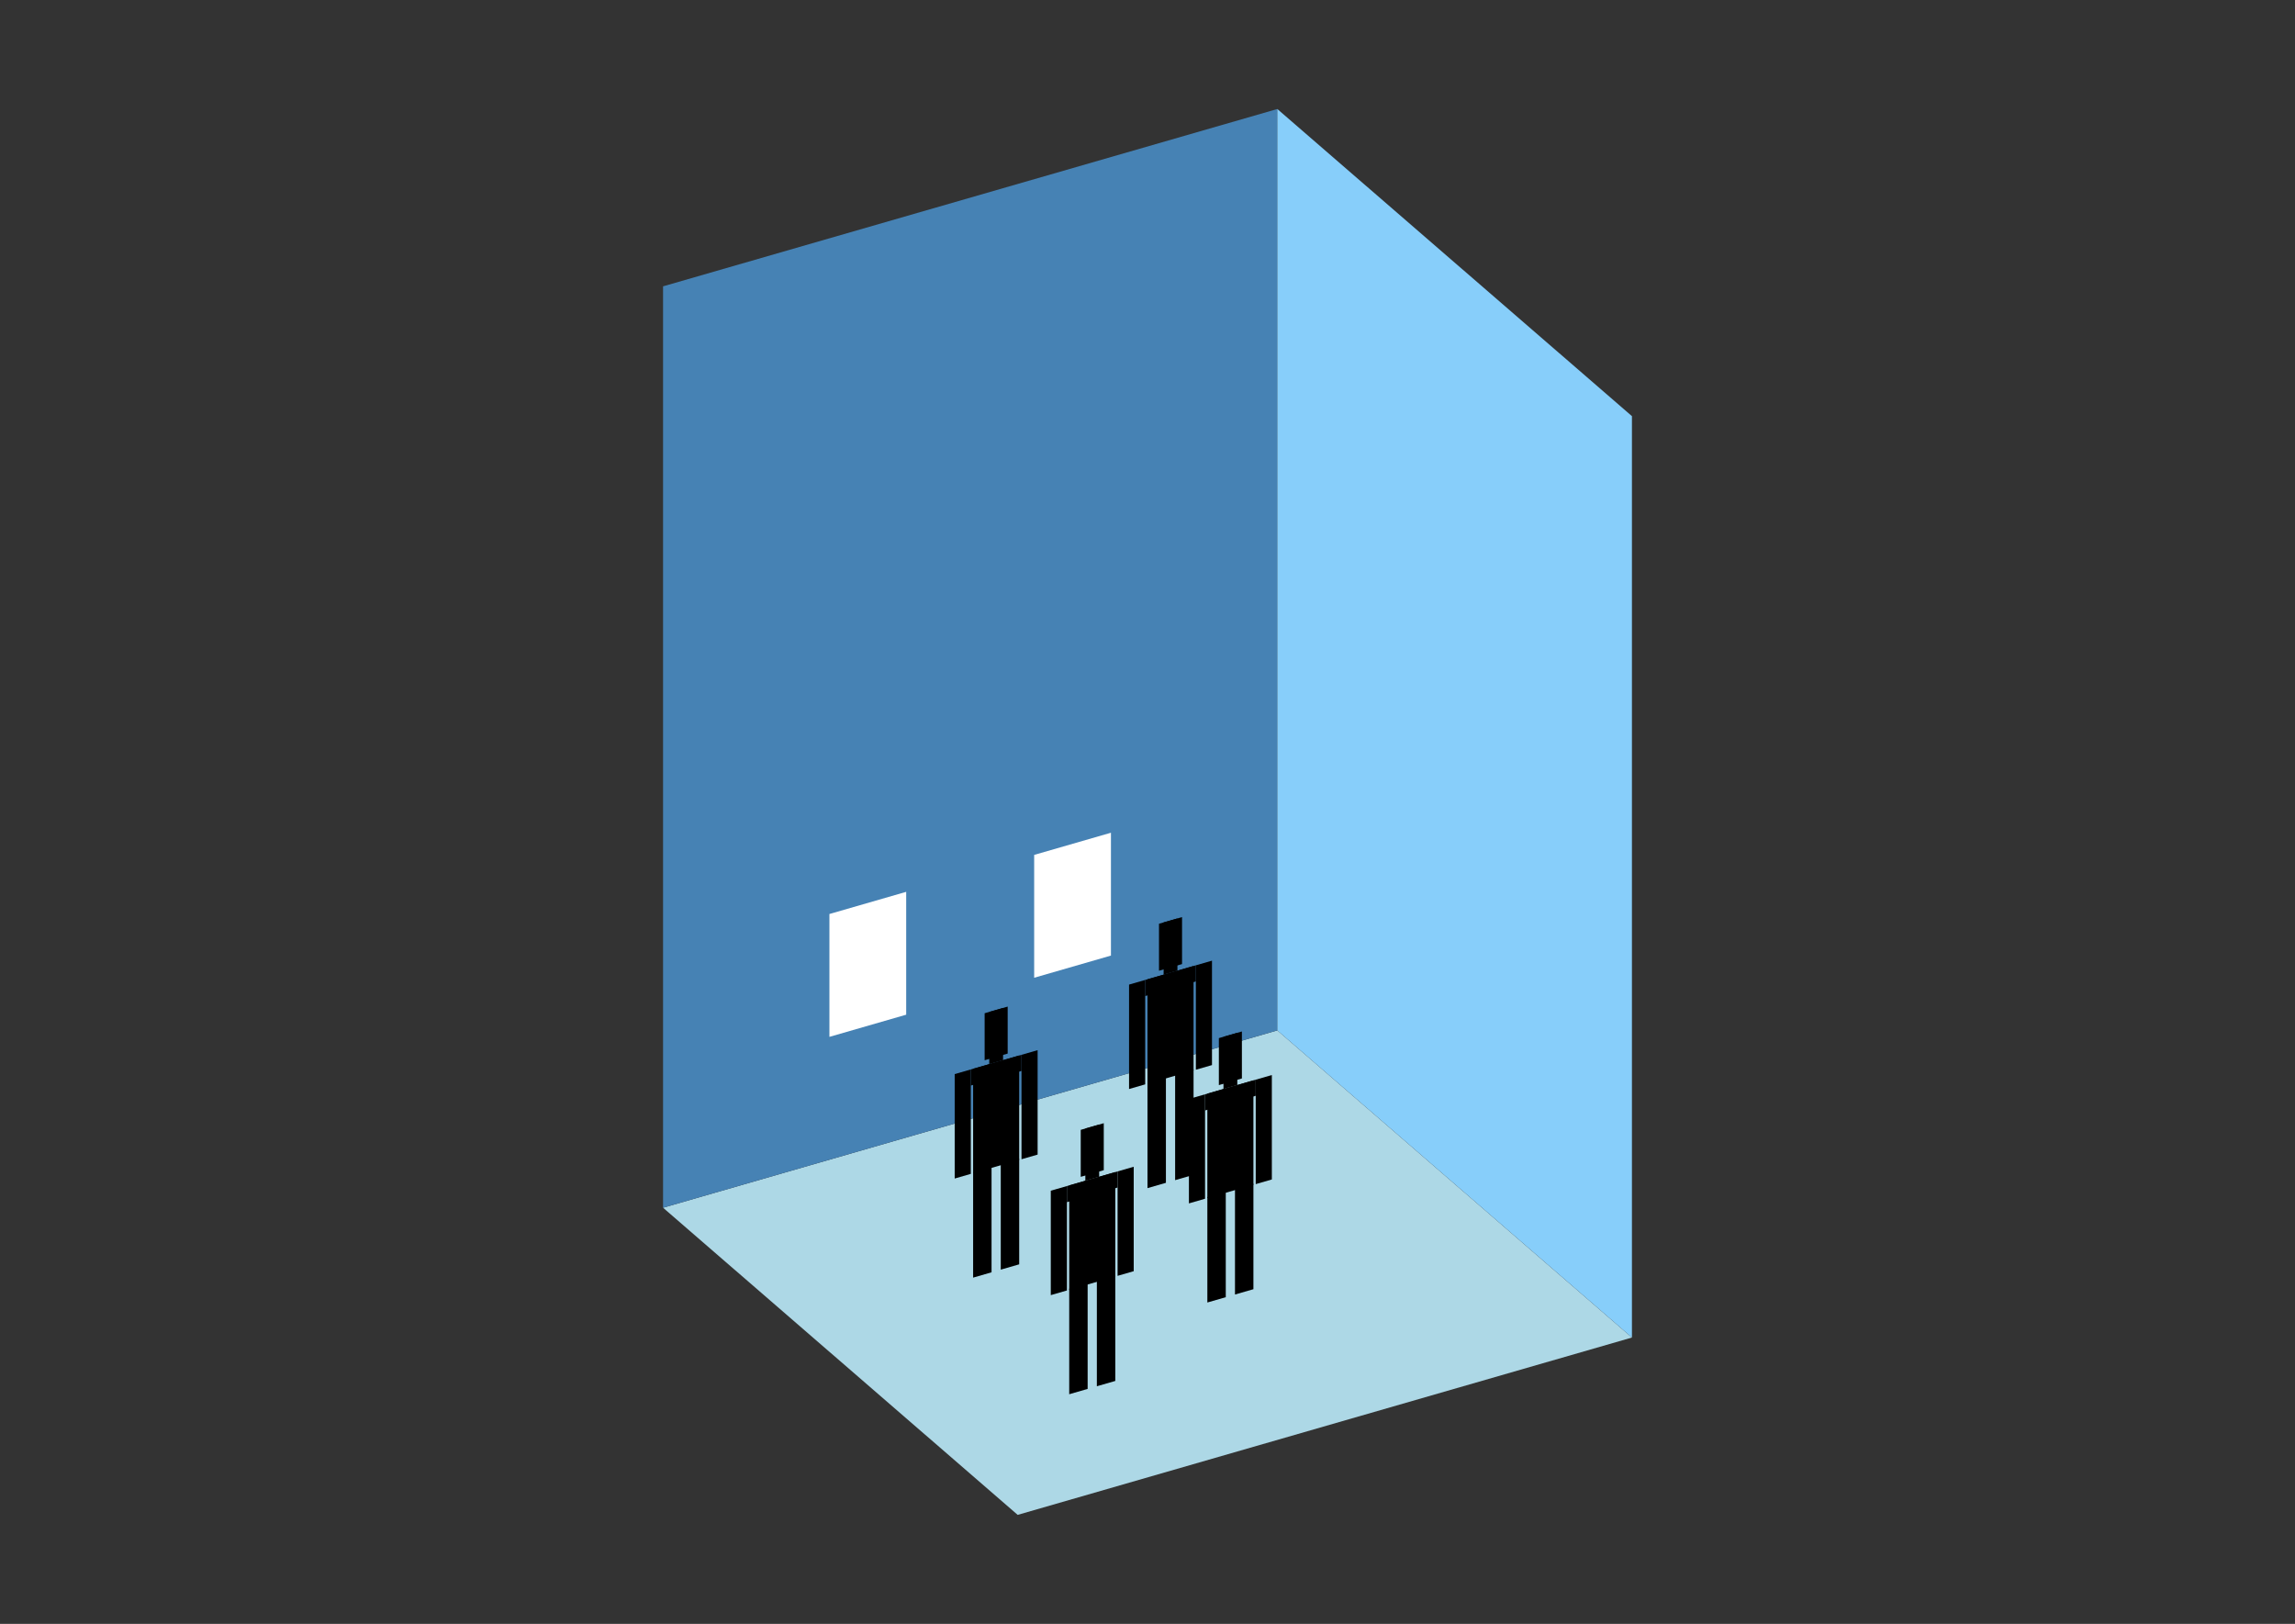 <?xml version="1.0" encoding="UTF-8"?>
<svg
  xmlns="http://www.w3.org/2000/svg"
  width="848"
  height="600"
  style="background-color:white"
>
  <rect width="100%" height="100%" fill="#333333" stroke="none"/>
  <polygon fill="lightblue" points="376.037,559.722 245,446.241 471.963,380.722 603,494.204" />
  <polygon fill="steelblue" points="245,446.241 245,105.796 471.963,40.278 471.963,380.722" />
  <polygon fill="lightskyblue" points="603,494.204 603,153.759 471.963,40.278 471.963,380.722" />
  <polygon fill="white" points="306.469,383.104 306.469,337.711 334.84,329.521 334.84,374.914" />
  <polygon fill="white" points="382.123,361.264 382.123,315.871 410.494,307.682 410.494,353.074" />
  <polygon fill="hsl(288.0,50.0%,68.652%)" points="423.996,438.997 423.996,400.027 430.805,398.061 430.805,437.031" />
  <polygon fill="hsl(288.0,50.0%,68.652%)" points="441.018,434.083 441.018,395.113 434.209,397.079 434.209,436.048" />
  <polygon fill="hsl(288.0,50.0%,68.652%)" points="417.187,402.378 417.187,363.795 423.145,362.075 423.145,400.659" />
  <polygon fill="hsl(288.0,50.0%,68.652%)" points="441.869,395.253 441.869,356.67 447.827,354.95 447.827,393.533" />
  <polygon fill="hsl(288.0,50.0%,68.652%)" points="423.145,368.033 423.145,362.075 441.869,356.67 441.869,362.627" />
  <polygon fill="hsl(288.0,50.0%,68.652%)" points="423.996,400.413 423.996,361.829 441.018,356.915 441.018,395.499" />
  <polygon fill="hsl(288.0,50.0%,68.652%)" points="428.252,358.672 428.252,341.309 436.763,338.852 436.763,356.215" />
  <polygon fill="hsl(288.0,50.0%,68.652%)" points="429.954,360.109 429.954,340.817 435.061,339.343 435.061,358.635" />
  <polygon fill="hsl(288.0,50.0%,63.871%)" points="359.568,472.066 359.568,433.096 366.376,431.131 366.376,470.1" />
  <polygon fill="hsl(288.0,50.0%,63.871%)" points="376.59,467.152 376.59,428.182 369.781,430.148 369.781,469.117" />
  <polygon fill="hsl(288.0,50.0%,63.871%)" points="352.759,435.448 352.759,396.864 358.716,395.144 358.716,433.728" />
  <polygon fill="hsl(288.0,50.0%,63.871%)" points="377.441,428.322 377.441,389.739 383.399,388.019 383.399,426.603" />
  <polygon fill="hsl(288.0,50.0%,63.871%)" points="358.716,401.102 358.716,395.144 377.441,389.739 377.441,395.696" />
  <polygon fill="hsl(288.0,50.0%,63.871%)" points="359.568,433.482 359.568,394.898 376.59,389.984 376.59,428.568" />
  <polygon fill="hsl(288.0,50.0%,63.871%)" points="363.823,391.741 363.823,374.378 372.334,371.921 372.334,389.284" />
  <polygon fill="hsl(288.0,50.0%,63.871%)" points="365.525,393.178 365.525,373.887 370.632,372.412 370.632,391.704" />
  <polygon fill="hsl(288.0,50.0%,52.578%)" points="446.115,481.255 446.115,442.285 452.924,440.32 452.924,479.289" />
  <polygon fill="hsl(288.0,50.0%,52.578%)" points="463.137,476.341 463.137,437.371 456.328,439.337 456.328,478.306" />
  <polygon fill="hsl(288.0,50.0%,52.578%)" points="439.306,444.637 439.306,406.053 445.264,404.333 445.264,442.917" />
  <polygon fill="hsl(288.0,50.0%,52.578%)" points="463.988,437.512 463.988,398.928 469.946,397.208 469.946,435.792" />
  <polygon fill="hsl(288.0,50.0%,52.578%)" points="445.264,410.291 445.264,404.333 463.988,398.928 463.988,404.886" />
  <polygon fill="hsl(288.0,50.0%,52.578%)" points="446.115,442.671 446.115,404.087 463.137,399.174 463.137,437.757" />
  <polygon fill="hsl(288.0,50.0%,52.578%)" points="450.37,400.93 450.37,383.567 458.881,381.11 458.881,398.473" />
  <polygon fill="hsl(288.0,50.0%,52.578%)" points="452.073,402.368 452.073,383.076 457.179,381.602 457.179,400.893" />
  <polygon fill="hsl(288.0,50.0%,46.247%)" points="395.074,515.149 395.074,476.18 401.883,474.214 401.883,513.183" />
  <polygon fill="hsl(288.0,50.0%,46.247%)" points="412.097,510.235 412.097,471.266 405.288,473.231 405.288,512.201" />
  <polygon fill="hsl(288.0,50.0%,46.247%)" points="388.265,478.531 388.265,439.947 394.223,438.227 394.223,476.811" />
  <polygon fill="hsl(288.0,50.0%,46.247%)" points="412.948,471.406 412.948,432.822 418.905,431.102 418.905,469.686" />
  <polygon fill="hsl(288.0,50.0%,46.247%)" points="394.223,444.185 394.223,438.227 412.948,432.822 412.948,438.78" />
  <polygon fill="hsl(288.0,50.0%,46.247%)" points="395.074,476.565 395.074,437.982 412.097,433.068 412.097,471.651" />
  <polygon fill="hsl(288.0,50.0%,46.247%)" points="399.33,434.824 399.33,417.461 407.841,415.004 407.841,432.367" />
  <polygon fill="hsl(288.0,50.0%,46.247%)" points="401.032,436.262 401.032,416.97 406.139,415.496 406.139,434.788" />
</svg>
